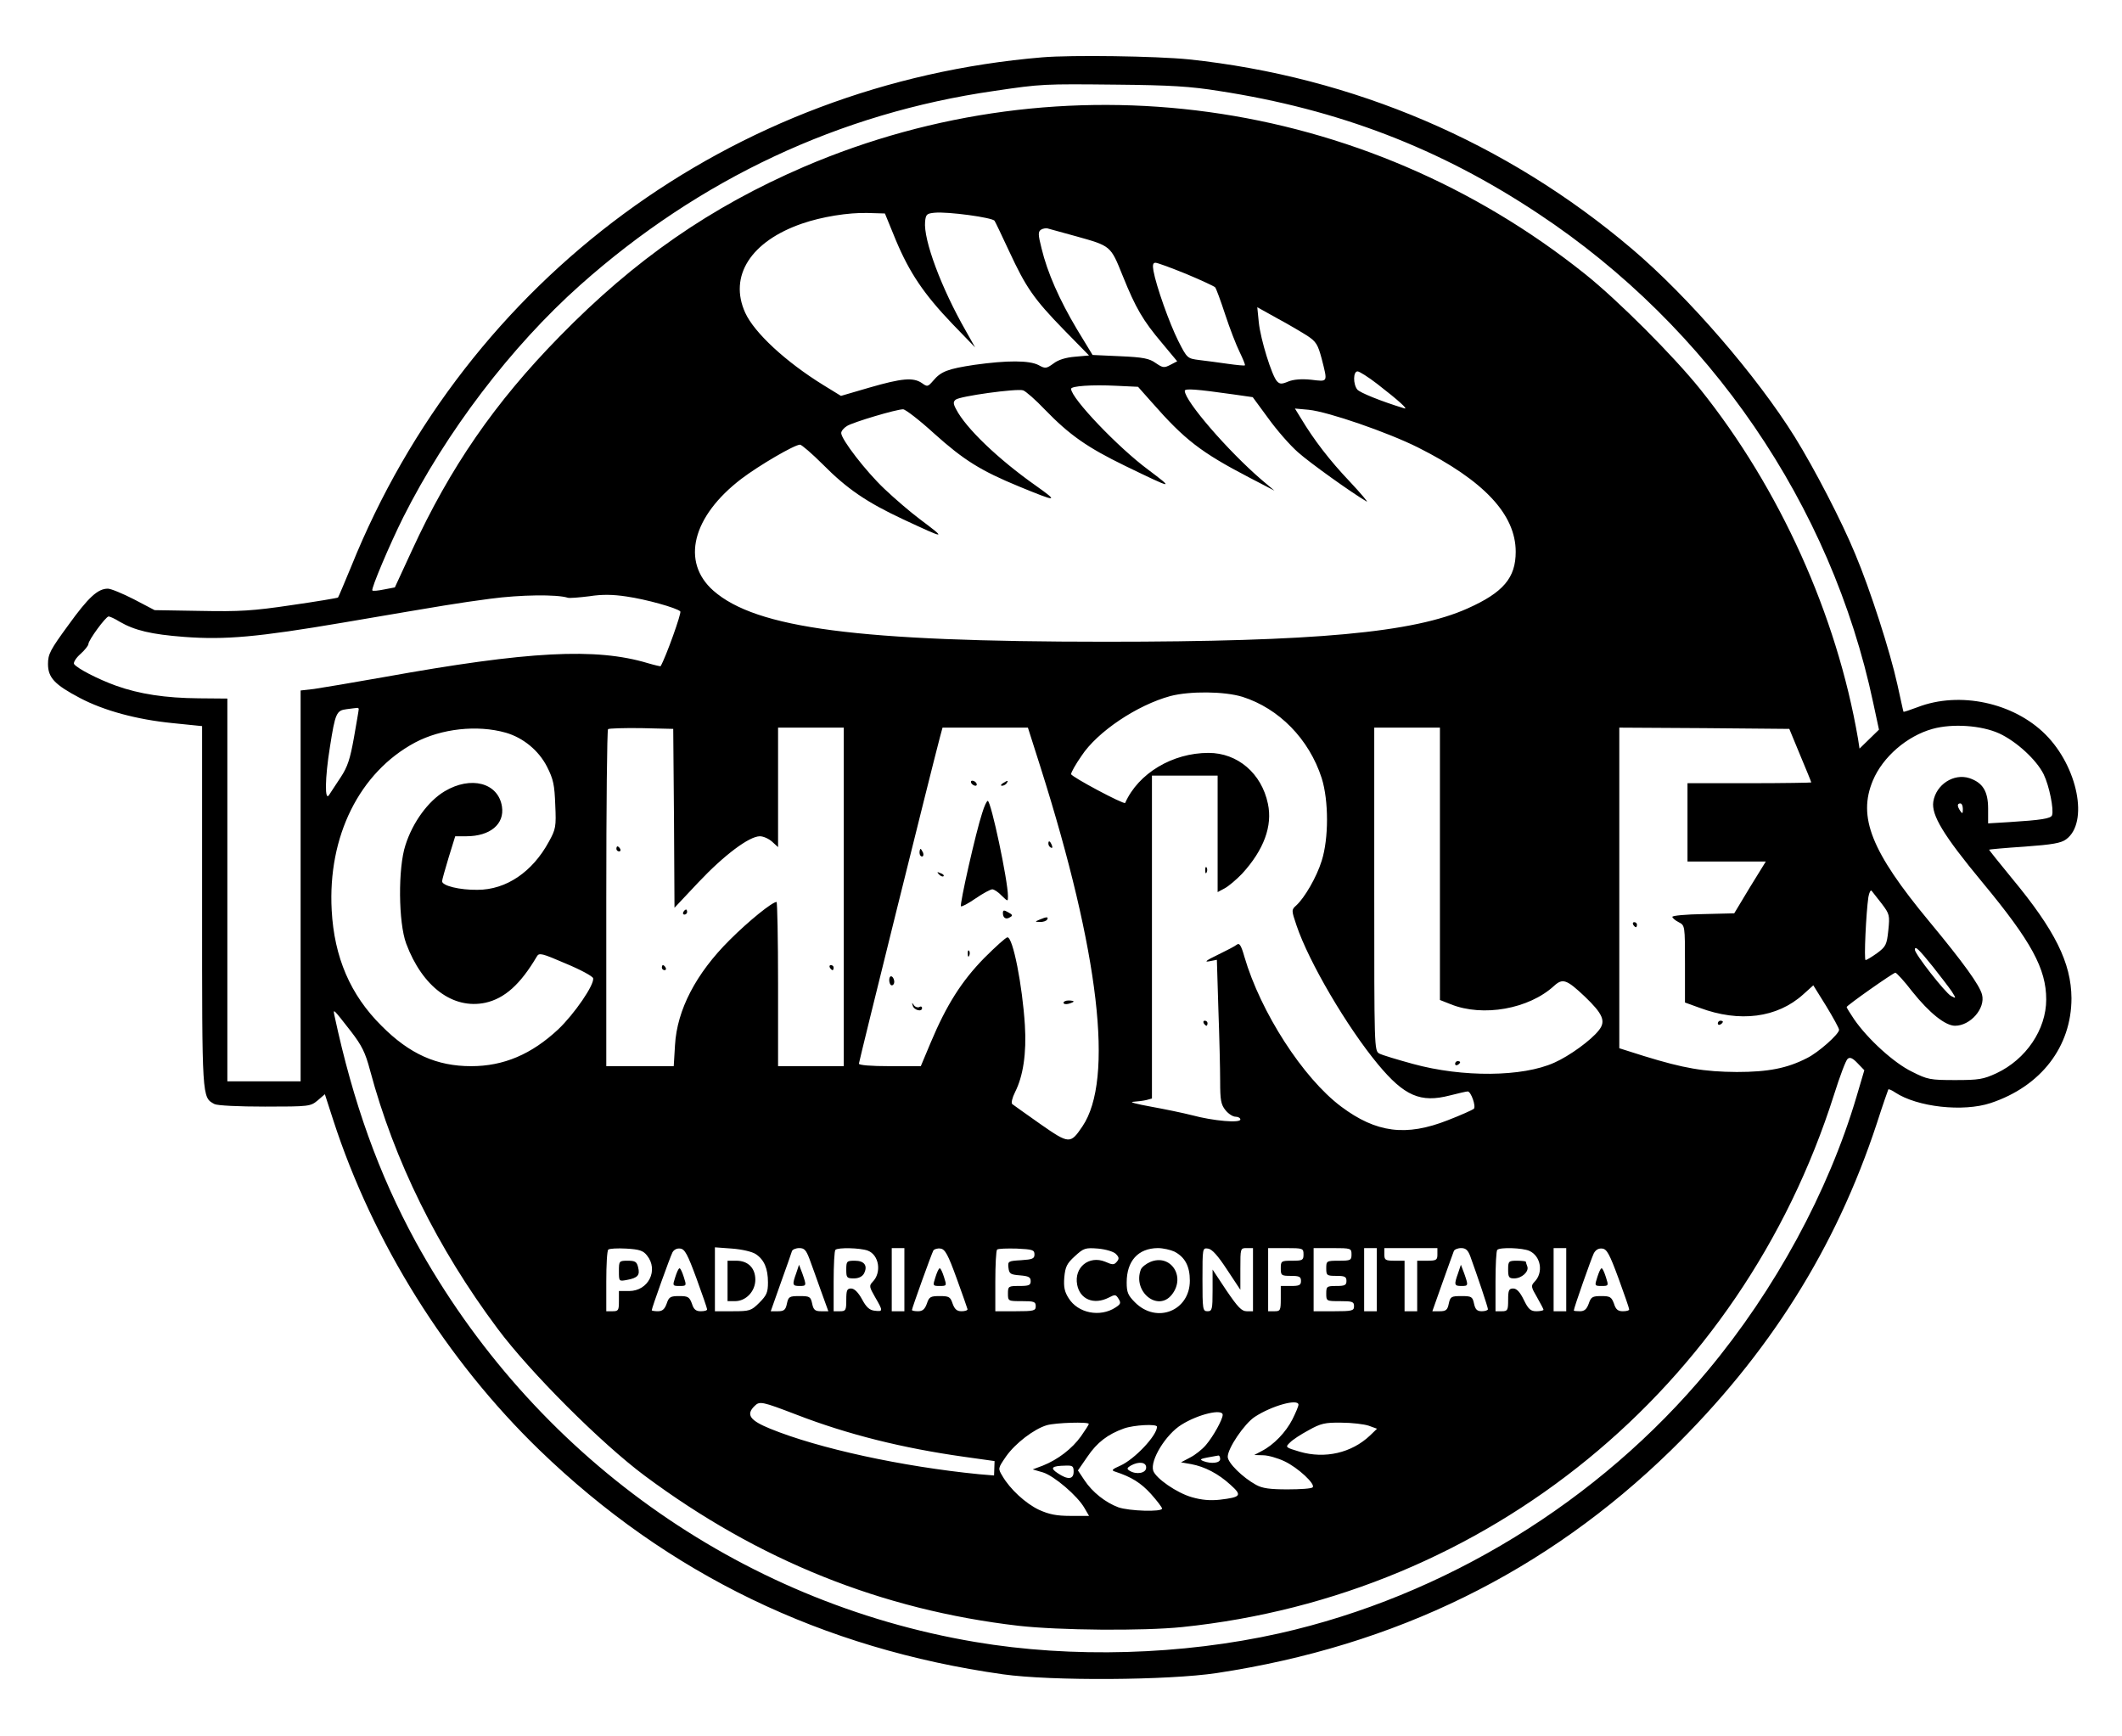 <?xml version="1.0" standalone="no"?>
<!DOCTYPE svg PUBLIC "-//W3C//DTD SVG 20010904//EN"
 "http://www.w3.org/TR/2001/REC-SVG-20010904/DTD/svg10.dtd">
<svg version="1.0" xmlns="http://www.w3.org/2000/svg"
 width="840pt" height="687pt" viewBox="0 0 840 687"
 preserveAspectRatio="xMidYMid meet">

<g transform="translate(0,687) scale(0.1,-0.1)"
fill="#000000" stroke="none">
<path d="M4125 6643 c-1227 -103 -2276 -876 -2735 -2016 -27 -65 -50 -120 -52
-122 -2 -2 -85 -16 -183 -30 -154 -23 -206 -26 -362 -23 l-181 3 -82 43 c-45
23 -91 42 -103 42 -40 0 -77 -34 -157 -145 -71 -97 -80 -114 -80 -153 0 -54
26 -82 127 -135 95 -50 225 -85 365 -99 l118 -12 0 -714 c0 -764 -1 -755 49
-782 12 -6 95 -10 200 -10 175 0 180 1 208 24 l29 25 33 -102 c158 -487 449
-951 817 -1307 508 -491 1119 -786 1834 -887 192 -27 654 -24 847 5 707 107
1304 400 1797 881 388 380 653 800 816 1296 23 72 44 131 45 133 2 2 14 -3 27
-12 88 -58 269 -78 378 -42 199 66 320 223 320 415 -1 140 -65 269 -236 475
-50 61 -91 112 -90 113 1 1 64 7 141 12 110 8 144 14 164 29 90 66 46 287 -82
415 -126 126 -340 172 -506 108 -30 -11 -55 -20 -56 -18 -1 1 -11 49 -24 107
-29 132 -108 377 -167 517 -54 131 -161 337 -239 463 -150 241 -421 555 -645
745 -497 422 -1103 681 -1754 750 -130 13 -462 18 -581 8z m700 -133 c474 -73
875 -227 1265 -486 678 -449 1159 -1153 1325 -1935 l23 -107 -39 -38 -38 -37
-6 39 c-84 490 -310 991 -625 1384 -107 133 -325 351 -455 455 -879 703 -2063
866 -3092 425 -371 -160 -670 -367 -968 -672 -256 -261 -434 -519 -585 -848
l-67 -145 -42 -8 c-24 -5 -45 -7 -47 -4 -6 6 69 183 122 289 170 338 427 676
701 920 472 420 1027 680 1638 768 189 28 195 28 485 25 211 -2 294 -7 405
-25z m-1279 -590 c54 -129 111 -214 225 -333 l89 -92 -36 64 c-98 171 -169
362 -162 434 3 29 7 32 38 35 52 5 229 -19 237 -32 4 -6 30 -61 58 -121 66
-142 97 -188 217 -311 l99 -101 -56 -5 c-36 -3 -66 -12 -85 -27 -28 -20 -32
-21 -59 -6 -37 19 -124 19 -253 1 -106 -16 -133 -26 -164 -63 -21 -24 -23 -25
-45 -9 -34 23 -79 19 -207 -18 l-113 -33 -70 43 c-149 92 -273 207 -309 286
-66 145 22 283 225 353 78 27 183 44 259 42 l69 -2 43 -105z m713 15 c139 -39
137 -37 185 -156 52 -129 80 -177 156 -267 l60 -72 -27 -14 c-25 -13 -30 -12
-58 7 -25 18 -49 23 -140 27 l-110 5 -62 102 c-69 116 -117 224 -140 320 -14
55 -14 66 -2 74 8 5 21 7 29 4 8 -2 57 -16 109 -30z m436 -149 c60 -25 111
-49 115 -53 4 -4 22 -53 40 -108 18 -55 44 -122 57 -148 13 -27 23 -51 21 -53
-2 -2 -33 1 -68 6 -36 5 -86 12 -113 15 -47 6 -48 7 -83 76 -35 70 -87 216
-98 277 -4 23 -2 32 8 32 8 0 62 -20 121 -44z m480 -245 c35 -23 42 -35 57
-91 24 -95 26 -91 -42 -83 -39 4 -70 1 -90 -7 -26 -11 -34 -11 -45 1 -20 21
-65 165 -72 233 l-6 60 79 -44 c43 -23 97 -55 119 -69z m276 -190 c88 -68 127
-104 107 -97 -92 28 -175 62 -185 74 -17 21 -17 72 1 72 7 0 42 -22 77 -49z
m-891 -74 c129 -147 193 -197 385 -297 l100 -52 -50 42 c-134 115 -305 313
-305 353 0 10 44 7 192 -14 l77 -11 61 -83 c33 -46 86 -107 118 -135 47 -42
215 -162 272 -195 8 -5 -22 31 -67 79 -79 83 -142 165 -193 250 l-24 39 55 -5
c77 -8 312 -89 432 -149 261 -131 387 -265 387 -413 0 -103 -49 -161 -190
-224 -213 -96 -604 -132 -1435 -132 -979 0 -1381 53 -1551 202 -129 114 -84
294 111 443 70 53 210 135 232 135 6 0 47 -35 90 -78 96 -97 174 -150 317
-217 174 -81 175 -81 66 1 -36 27 -98 80 -139 119 -73 69 -171 196 -171 221 0
8 10 20 23 28 24 15 195 66 222 66 9 0 65 -43 123 -96 117 -105 184 -147 337
-210 151 -62 158 -62 65 4 -149 105 -277 228 -315 302 -12 22 -12 30 -2 38 16
14 242 45 267 37 10 -3 50 -38 87 -77 97 -100 167 -149 317 -222 192 -93 196
-94 91 -15 -119 88 -305 283 -305 320 0 11 81 17 180 12 l85 -4 55 -62z
m-2312 -773 c7 -2 45 1 85 6 51 8 94 7 147 -1 77 -11 199 -45 213 -59 6 -5
-57 -181 -78 -217 0 -1 -23 4 -50 12 -206 62 -473 48 -1045 -55 -124 -22 -249
-43 -277 -47 l-53 -6 0 -773 0 -774 -145 0 -145 0 0 758 0 757 -113 1 c-132 1
-236 17 -328 50 -72 26 -155 69 -166 86 -3 6 8 24 25 39 18 16 32 34 32 40 0
15 69 109 80 109 5 0 25 -9 44 -21 59 -34 124 -50 256 -60 161 -12 289 -1 630
57 429 73 439 75 580 94 120 16 264 18 308 4z m2670 -392 c145 -46 264 -167
314 -322 28 -89 28 -239 0 -327 -20 -65 -68 -147 -101 -177 -19 -17 -19 -19 1
-78 49 -146 201 -404 323 -551 104 -125 168 -153 284 -123 35 9 66 16 71 16
13 0 34 -60 24 -69 -5 -4 -51 -25 -103 -45 -165 -65 -283 -50 -422 54 -151
113 -319 374 -383 593 -13 46 -20 56 -30 48 -7 -6 -42 -24 -77 -41 -42 -20
-54 -29 -33 -25 l31 6 6 -197 c4 -109 7 -236 7 -284 0 -73 3 -92 21 -114 11
-14 29 -26 40 -26 10 0 19 -5 19 -11 0 -15 -106 -6 -192 17 -35 9 -108 24
-163 34 -55 10 -86 18 -70 19 17 1 40 4 53 7 l22 6 0 639 0 639 130 0 130 0 0
-230 0 -231 28 15 c15 8 46 34 69 58 86 94 121 189 102 277 -25 120 -120 201
-235 201 -143 0 -278 -81 -330 -198 -4 -8 -214 104 -214 114 0 7 18 39 41 72
63 96 220 201 352 237 77 20 213 19 285 -3z m-3498 -49 c0 -5 -9 -55 -19 -113
-15 -84 -25 -115 -52 -156 -19 -28 -39 -60 -46 -70 -18 -29 -17 66 3 189 21
135 26 145 66 150 18 2 36 5 41 5 4 1 7 -1 7 -5z m6494 -96 c69 -32 148 -105
176 -162 22 -45 41 -140 33 -162 -5 -13 -43 -19 -170 -27 l-83 -5 0 58 c0 69
-21 103 -74 121 -62 20 -132 -25 -143 -93 -8 -53 39 -132 194 -319 195 -235
253 -343 253 -464 0 -119 -80 -237 -197 -292 -52 -24 -70 -27 -163 -27 -99 0
-110 2 -171 33 -71 34 -175 129 -229 207 -16 24 -30 46 -30 49 0 6 183 135
193 136 4 0 35 -33 67 -75 68 -85 131 -135 169 -135 61 0 121 69 107 123 -9
37 -74 127 -210 291 -228 275 -283 412 -222 557 39 93 135 176 236 204 79 22
194 14 264 -18z m-5912 3 c69 -20 130 -70 163 -134 26 -51 30 -73 33 -152 4
-86 2 -96 -25 -145 -65 -120 -169 -191 -283 -191 -70 -1 -140 16 -140 34 0 5
12 48 26 94 l26 84 44 0 c94 0 152 48 141 118 -15 94 -123 122 -227 60 -65
-39 -126 -122 -155 -213 -30 -91 -28 -307 3 -390 64 -171 185 -261 313 -234
77 17 139 73 204 183 9 16 20 13 115 -28 58 -24 106 -50 108 -58 5 -26 -74
-141 -138 -202 -106 -99 -216 -146 -345 -146 -136 0 -244 48 -355 160 -123
122 -187 271 -197 457 -16 293 110 546 330 664 104 55 246 71 359 39z m666
-339 l2 -354 95 101 c102 108 201 182 243 182 14 0 36 -10 49 -22 l23 -21 0
236 0 237 130 0 130 0 0 -670 0 -670 -130 0 -130 0 0 325 c0 179 -3 325 -6
325 -17 0 -110 -75 -185 -150 -134 -133 -209 -277 -217 -417 l-5 -83 -133 0
-134 0 0 663 c0 365 3 667 7 671 4 3 63 5 132 4 l126 -3 3 -354z m1451 202
c233 -735 291 -1236 166 -1421 -48 -71 -52 -71 -167 9 -57 40 -107 76 -111 79
-5 4 0 25 11 47 32 63 46 153 39 266 -10 157 -47 347 -69 347 -6 0 -47 -37
-92 -82 -89 -91 -149 -185 -212 -335 l-39 -93 -122 0 c-77 0 -123 4 -123 10 0
8 287 1165 321 1293 l10 37 169 0 169 0 50 -157z m1581 -382 l0 -539 43 -17
c127 -51 309 -19 409 73 34 31 50 25 121 -42 72 -69 85 -98 56 -134 -30 -39
-117 -102 -176 -128 -126 -57 -363 -59 -560 -5 -62 17 -122 35 -133 41 -20 11
-20 21 -20 650 l0 640 130 0 130 0 0 -539z m1426 430 c24 -57 44 -106 44 -108
0 -1 -110 -3 -245 -3 l-245 0 0 -155 0 -155 155 0 155 0 -63 -102 -62 -103
-123 -3 c-67 -1 -122 -6 -122 -11 0 -4 11 -14 25 -21 25 -13 25 -13 25 -165
l0 -153 58 -21 c158 -59 307 -40 410 53 l40 36 51 -82 c28 -46 51 -88 51 -94
0 -17 -82 -90 -127 -112 -78 -40 -152 -55 -278 -55 -130 1 -208 14 -367 63
l-98 31 0 634 0 635 336 -2 337 -3 43 -104z m644 -213 c0 -19 -2 -20 -10 -8
-13 19 -13 30 0 30 6 0 10 -10 10 -22z m-321 -375 c31 -41 32 -46 26 -105 -6
-58 -10 -65 -45 -91 -21 -15 -41 -27 -45 -27 -7 0 2 188 11 249 3 18 9 30 13
25 4 -5 22 -28 40 -51z m203 -250 c30 -38 63 -81 74 -97 18 -29 18 -29 -3 -18
-23 13 -143 166 -143 183 0 17 15 3 72 -68z m-6263 -255 c43 -56 57 -83 76
-155 96 -358 266 -702 504 -1021 128 -172 411 -455 583 -583 450 -335 938
-531 1480 -594 160 -18 492 -21 648 -5 1208 125 2211 944 2580 2107 23 73 47
137 54 142 9 8 20 3 39 -17 l27 -28 -31 -105 c-111 -375 -322 -764 -588 -1083
-432 -520 -1043 -894 -1697 -1041 -385 -86 -820 -99 -1204 -34 -937 158 -1752
742 -2215 1585 -146 268 -247 549 -321 894 -6 29 -6 29 65 -62z m1172 -887
c47 -58 6 -141 -71 -141 l-40 0 0 -40 c0 -36 -2 -40 -25 -40 l-25 0 0 118 c0
65 3 122 8 126 4 4 36 6 71 4 52 -3 67 -8 82 -27z m196 -91 c23 -63 42 -118
42 -122 1 -5 -10 -8 -25 -8 -19 0 -28 7 -35 30 -10 27 -16 30 -50 30 -35 0
-41 -3 -50 -30 -8 -22 -17 -30 -35 -30 -13 0 -24 2 -24 4 0 9 73 212 82 229 6
11 18 17 31 15 18 -2 29 -23 64 -118z m235 96 c33 -22 48 -57 48 -112 0 -39
-5 -51 -34 -80 -32 -32 -38 -34 -105 -34 l-71 0 0 126 0 127 68 -5 c39 -3 79
-12 94 -22z m212 -18 c9 -24 29 -80 45 -125 l30 -83 -29 0 c-23 0 -30 5 -35
30 -6 28 -10 30 -50 30 -40 0 -44 -2 -50 -30 -5 -25 -12 -30 -35 -30 l-29 0
40 113 c22 61 42 118 44 125 2 6 15 12 29 12 20 0 27 -8 40 -42z m231 32 c45
-17 56 -87 19 -124 -14 -15 -13 -20 10 -60 32 -55 32 -58 -1 -54 -21 2 -34 14
-51 46 -15 27 -30 42 -43 42 -16 0 -19 -7 -19 -45 0 -41 -2 -45 -25 -45 l-25
0 0 118 c0 65 3 122 7 125 10 10 98 8 128 -3z m145 -115 l0 -125 -25 0 -25 0
0 125 0 125 25 0 25 0 0 -125z m207 5 c23 -63 42 -118 43 -122 0 -5 -11 -8
-24 -8 -18 0 -27 8 -35 30 -9 27 -14 30 -51 30 -37 0 -42 -3 -51 -30 -8 -22
-17 -30 -35 -30 -13 0 -24 2 -24 5 0 7 78 224 85 236 4 5 17 9 28 7 18 -2 30
-24 64 -118z m308 95 c0 -17 -8 -20 -53 -23 -51 -3 -53 -4 -50 -30 3 -24 8
-27 46 -30 34 -3 42 -7 42 -23 0 -16 -7 -19 -45 -19 -43 0 -45 -1 -45 -30 0
-30 1 -30 55 -30 48 0 55 -2 55 -20 0 -18 -7 -20 -80 -20 l-80 0 0 118 c0 65
3 122 7 126 4 4 39 5 78 4 62 -3 70 -5 70 -23z m322 2 c13 -13 14 -19 4 -31
-11 -13 -17 -13 -46 0 -64 26 -124 -22 -111 -91 11 -58 66 -81 125 -51 25 13
28 13 39 -5 10 -16 8 -21 -12 -34 -61 -40 -149 -23 -186 37 -16 25 -20 44 -17
82 4 42 10 55 42 84 35 32 41 34 92 30 31 -3 61 -12 70 -21z m232 9 c42 -22
61 -58 61 -115 0 -119 -131 -172 -217 -86 -28 28 -33 40 -33 79 0 85 45 135
123 136 21 0 51 -7 66 -14z m208 -71 l53 -80 0 83 c0 81 0 82 25 82 l25 0 0
-125 0 -125 -25 0 c-20 0 -35 16 -80 82 l-55 83 0 -83 c0 -75 -2 -82 -20 -82
-19 0 -20 7 -20 126 0 124 0 125 22 122 16 -2 39 -28 75 -83z m303 60 c0 -23
-4 -25 -45 -25 -43 0 -45 -1 -45 -30 0 -28 2 -30 40 -30 33 0 40 -3 40 -20 0
-17 -7 -20 -40 -20 l-40 0 0 -50 c0 -47 -2 -50 -25 -50 l-25 0 0 125 0 125 70
0 c68 0 70 -1 70 -25z m190 0 c0 -23 -3 -25 -50 -25 -49 0 -50 -1 -50 -30 0
-28 2 -30 40 -30 33 0 40 -3 40 -20 0 -17 -7 -20 -40 -20 -38 0 -40 -2 -40
-30 0 -30 1 -30 55 -30 48 0 55 -2 55 -20 0 -18 -7 -20 -80 -20 l-80 0 0 125
0 125 75 0 c73 0 75 -1 75 -25z m100 -100 l0 -125 -25 0 -25 0 0 125 0 125 25
0 25 0 0 -125z m240 100 c0 -22 -4 -25 -40 -25 l-40 0 0 -100 0 -100 -25 0
-25 0 0 100 0 100 -40 0 c-36 0 -40 3 -40 25 l0 25 105 0 105 0 0 -25z m130
-7 c29 -80 70 -202 70 -210 0 -4 -11 -8 -24 -8 -19 0 -26 7 -31 30 -6 28 -10
30 -50 30 -40 0 -44 -2 -50 -30 -5 -25 -11 -30 -36 -30 l-29 0 40 113 c22 61
42 118 45 125 2 6 15 12 29 12 18 0 27 -8 36 -32z m234 21 c46 -21 57 -87 19
-124 -13 -14 -12 -20 11 -59 14 -25 26 -47 26 -50 0 -3 -13 -6 -28 -6 -23 0
-32 8 -50 45 -15 31 -28 45 -42 45 -17 0 -20 -7 -20 -45 0 -41 -2 -45 -25 -45
l-25 0 0 118 c0 65 3 122 7 125 11 11 100 8 127 -4z m146 -114 l0 -125 -25 0
-25 0 0 125 0 125 25 0 25 0 0 -125z m207 5 c23 -63 42 -118 42 -122 1 -5 -10
-8 -25 -8 -19 0 -28 7 -35 30 -10 27 -16 30 -50 30 -35 0 -41 -3 -50 -30 -8
-22 -17 -30 -35 -30 -13 0 -24 1 -24 3 0 10 70 208 79 226 8 15 20 21 34 19
18 -2 29 -23 64 -118z m-3255 -539 c204 -79 422 -133 664 -167 l121 -17 -1
-29 -1 -28 -60 5 c-304 30 -635 102 -826 180 -81 33 -97 56 -62 90 20 20 29
18 165 -34z m1988 39 c0 -6 -11 -32 -24 -58 -26 -51 -74 -101 -121 -125 l-30
-16 35 -1 c19 0 58 -11 85 -24 53 -25 124 -91 111 -103 -4 -5 -49 -8 -99 -8
-70 0 -100 4 -125 18 -53 29 -112 87 -112 111 0 34 66 131 107 158 69 45 173
73 173 48z m-300 -40 c0 -18 -37 -85 -66 -119 -14 -17 -43 -40 -63 -50 l-36
-19 40 -7 c54 -10 108 -38 156 -82 47 -42 42 -49 -43 -59 -38 -4 -72 -1 -110
10 -60 17 -143 75 -153 105 -13 41 50 144 112 182 67 42 163 64 163 39z m-530
-36 c0 -3 -14 -25 -31 -49 -35 -49 -91 -92 -151 -116 l-40 -15 41 -12 c44 -14
136 -92 164 -141 l18 -31 -73 0 c-56 0 -85 6 -125 24 -53 25 -115 82 -145 134
-18 30 -18 30 15 78 36 51 110 108 161 123 35 10 166 14 166 5z m1108 -7 l33
-12 -28 -27 c-73 -69 -178 -93 -278 -64 -57 17 -58 18 -39 36 10 11 44 33 74
49 48 27 65 31 130 30 41 0 90 -6 108 -12z m-838 -4 c0 -35 -89 -129 -145
-154 -34 -15 -37 -19 -20 -24 64 -21 101 -44 141 -88 24 -27 44 -53 44 -58 0
-14 -130 -10 -173 5 -51 19 -103 60 -134 107 l-26 39 38 55 c38 56 80 88 144
111 39 14 131 19 131 7z m250 -128 c0 -16 -35 -20 -67 -8 -18 8 -14 9 60 22 4
0 7 -6 7 -14z m-293 -35 c-1 -21 -39 -28 -66 -11 -11 7 -10 11 5 20 32 18 63
14 61 -9z m-287 -15 c0 -31 -23 -33 -63 -6 -32 21 -24 29 31 30 28 1 32 -2 32
-24z"/>
<path d="M4771 3424 c0 -11 3 -14 6 -6 3 7 2 16 -1 19 -3 4 -6 -2 -5 -13z"/>
<path d="M4765 2820 c3 -5 8 -10 11 -10 2 0 4 5 4 10 0 6 -5 10 -11 10 -5 0
-7 -4 -4 -10z"/>
<path d="M2440 3510 c0 -5 5 -10 11 -10 5 0 7 5 4 10 -3 6 -8 10 -11 10 -2 0
-4 -4 -4 -10z"/>
<path d="M2705 3260 c-3 -5 -1 -10 4 -10 6 0 11 5 11 10 0 6 -2 10 -4 10 -3 0
-8 -4 -11 -10z"/>
<path d="M2620 3040 c0 -5 5 -10 11 -10 5 0 7 5 4 10 -3 6 -8 10 -11 10 -2 0
-4 -4 -4 -10z"/>
<path d="M3285 3040 c3 -5 8 -10 11 -10 2 0 4 5 4 10 0 6 -5 10 -11 10 -5 0
-7 -4 -4 -10z"/>
<path d="M3845 3770 c3 -5 11 -10 16 -10 6 0 7 5 4 10 -3 6 -11 10 -16 10 -6
0 -7 -4 -4 -10z"/>
<path d="M3970 3770 c-9 -6 -10 -10 -3 -10 6 0 15 5 18 10 8 12 4 12 -15 0z"/>
<path d="M3888 3652 c-25 -75 -90 -363 -84 -369 3 -3 29 11 58 31 29 20 59 36
66 36 7 0 24 -11 37 -25 25 -24 25 -24 25 -2 0 61 -67 377 -80 377 -4 0 -14
-21 -22 -48z"/>
<path d="M4150 3531 c0 -6 4 -13 10 -16 6 -3 7 1 4 9 -7 18 -14 21 -14 7z"/>
<path d="M3640 3495 c0 -8 4 -15 10 -15 5 0 7 7 4 15 -4 8 -8 15 -10 15 -2 0
-4 -7 -4 -15z"/>
<path d="M3717 3409 c7 -7 15 -10 18 -7 3 3 -2 9 -12 12 -14 6 -15 5 -6 -5z"/>
<path d="M3970 3256 c0 -20 13 -27 29 -16 11 6 9 10 -8 19 -17 10 -21 9 -21
-3z"/>
<path d="M4115 3230 c-19 -8 -19 -9 2 -9 12 -1 25 4 28 9 7 12 -2 12 -30 0z"/>
<path d="M3831 3094 c0 -11 3 -14 6 -6 3 7 2 16 -1 19 -3 4 -6 -2 -5 -13z"/>
<path d="M3520 2991 c0 -12 5 -21 10 -21 6 0 10 6 10 14 0 8 -4 18 -10 21 -5
3 -10 -3 -10 -14z"/>
<path d="M4210 2901 c0 -5 9 -7 20 -4 11 3 20 7 20 9 0 2 -9 4 -20 4 -11 0
-20 -4 -20 -9z"/>
<path d="M3613 2890 c4 -18 37 -27 37 -10 0 6 -5 8 -11 4 -6 -3 -16 0 -21 7
-8 12 -9 11 -5 -1z"/>
<path d="M5760 2659 c0 -5 5 -7 10 -4 6 3 10 8 10 11 0 2 -4 4 -10 4 -5 0 -10
-5 -10 -11z"/>
<path d="M6465 3210 c3 -5 8 -10 11 -10 2 0 4 5 4 10 0 6 -5 10 -11 10 -5 0
-7 -4 -4 -10z"/>
<path d="M6800 2819 c0 -5 5 -7 10 -4 6 3 10 8 10 11 0 2 -4 4 -10 4 -5 0 -10
-5 -10 -11z"/>
<path d="M2450 1839 c0 -41 0 -41 32 -35 43 8 52 19 44 50 -5 22 -12 26 -41
26 -34 0 -35 -1 -35 -41z"/>
<path d="M2673 1815 c-11 -34 -11 -35 17 -35 28 0 28 1 17 35 -6 19 -13 35
-17 35 -4 0 -11 -16 -17 -35z"/>
<path d="M2880 1800 l0 -80 30 0 c43 0 80 39 80 85 0 46 -29 75 -75 75 l-35 0
0 -80z"/>
<path d="M3152 1831 c-17 -47 -15 -51 13 -51 28 0 28 1 11 50 l-13 34 -11 -33z"/>
<path d="M3350 1845 c0 -32 2 -35 30 -35 19 0 33 7 40 19 16 31 2 51 -36 51
-32 0 -34 -2 -34 -35z"/>
<path d="M3703 1815 c-11 -34 -11 -35 17 -35 28 0 28 1 17 35 -6 19 -13 35
-17 35 -4 0 -11 -16 -17 -35z"/>
<path d="M4553 1875 c-16 -7 -33 -20 -37 -30 -33 -88 68 -169 123 -99 56 71
-5 163 -86 129z"/>
<path d="M5772 1831 c-17 -47 -15 -51 13 -51 28 0 28 1 11 50 l-13 34 -11 -33z"/>
<path d="M5970 1845 c0 -30 3 -35 24 -35 30 0 59 27 52 47 -3 8 -6 17 -6 19 0
2 -16 4 -35 4 -33 0 -35 -2 -35 -35z"/>
<path d="M6323 1815 c-11 -34 -11 -35 17 -35 28 0 28 1 17 35 -6 19 -13 35
-17 35 -4 0 -11 -16 -17 -35z"/>
</g>
</svg>

